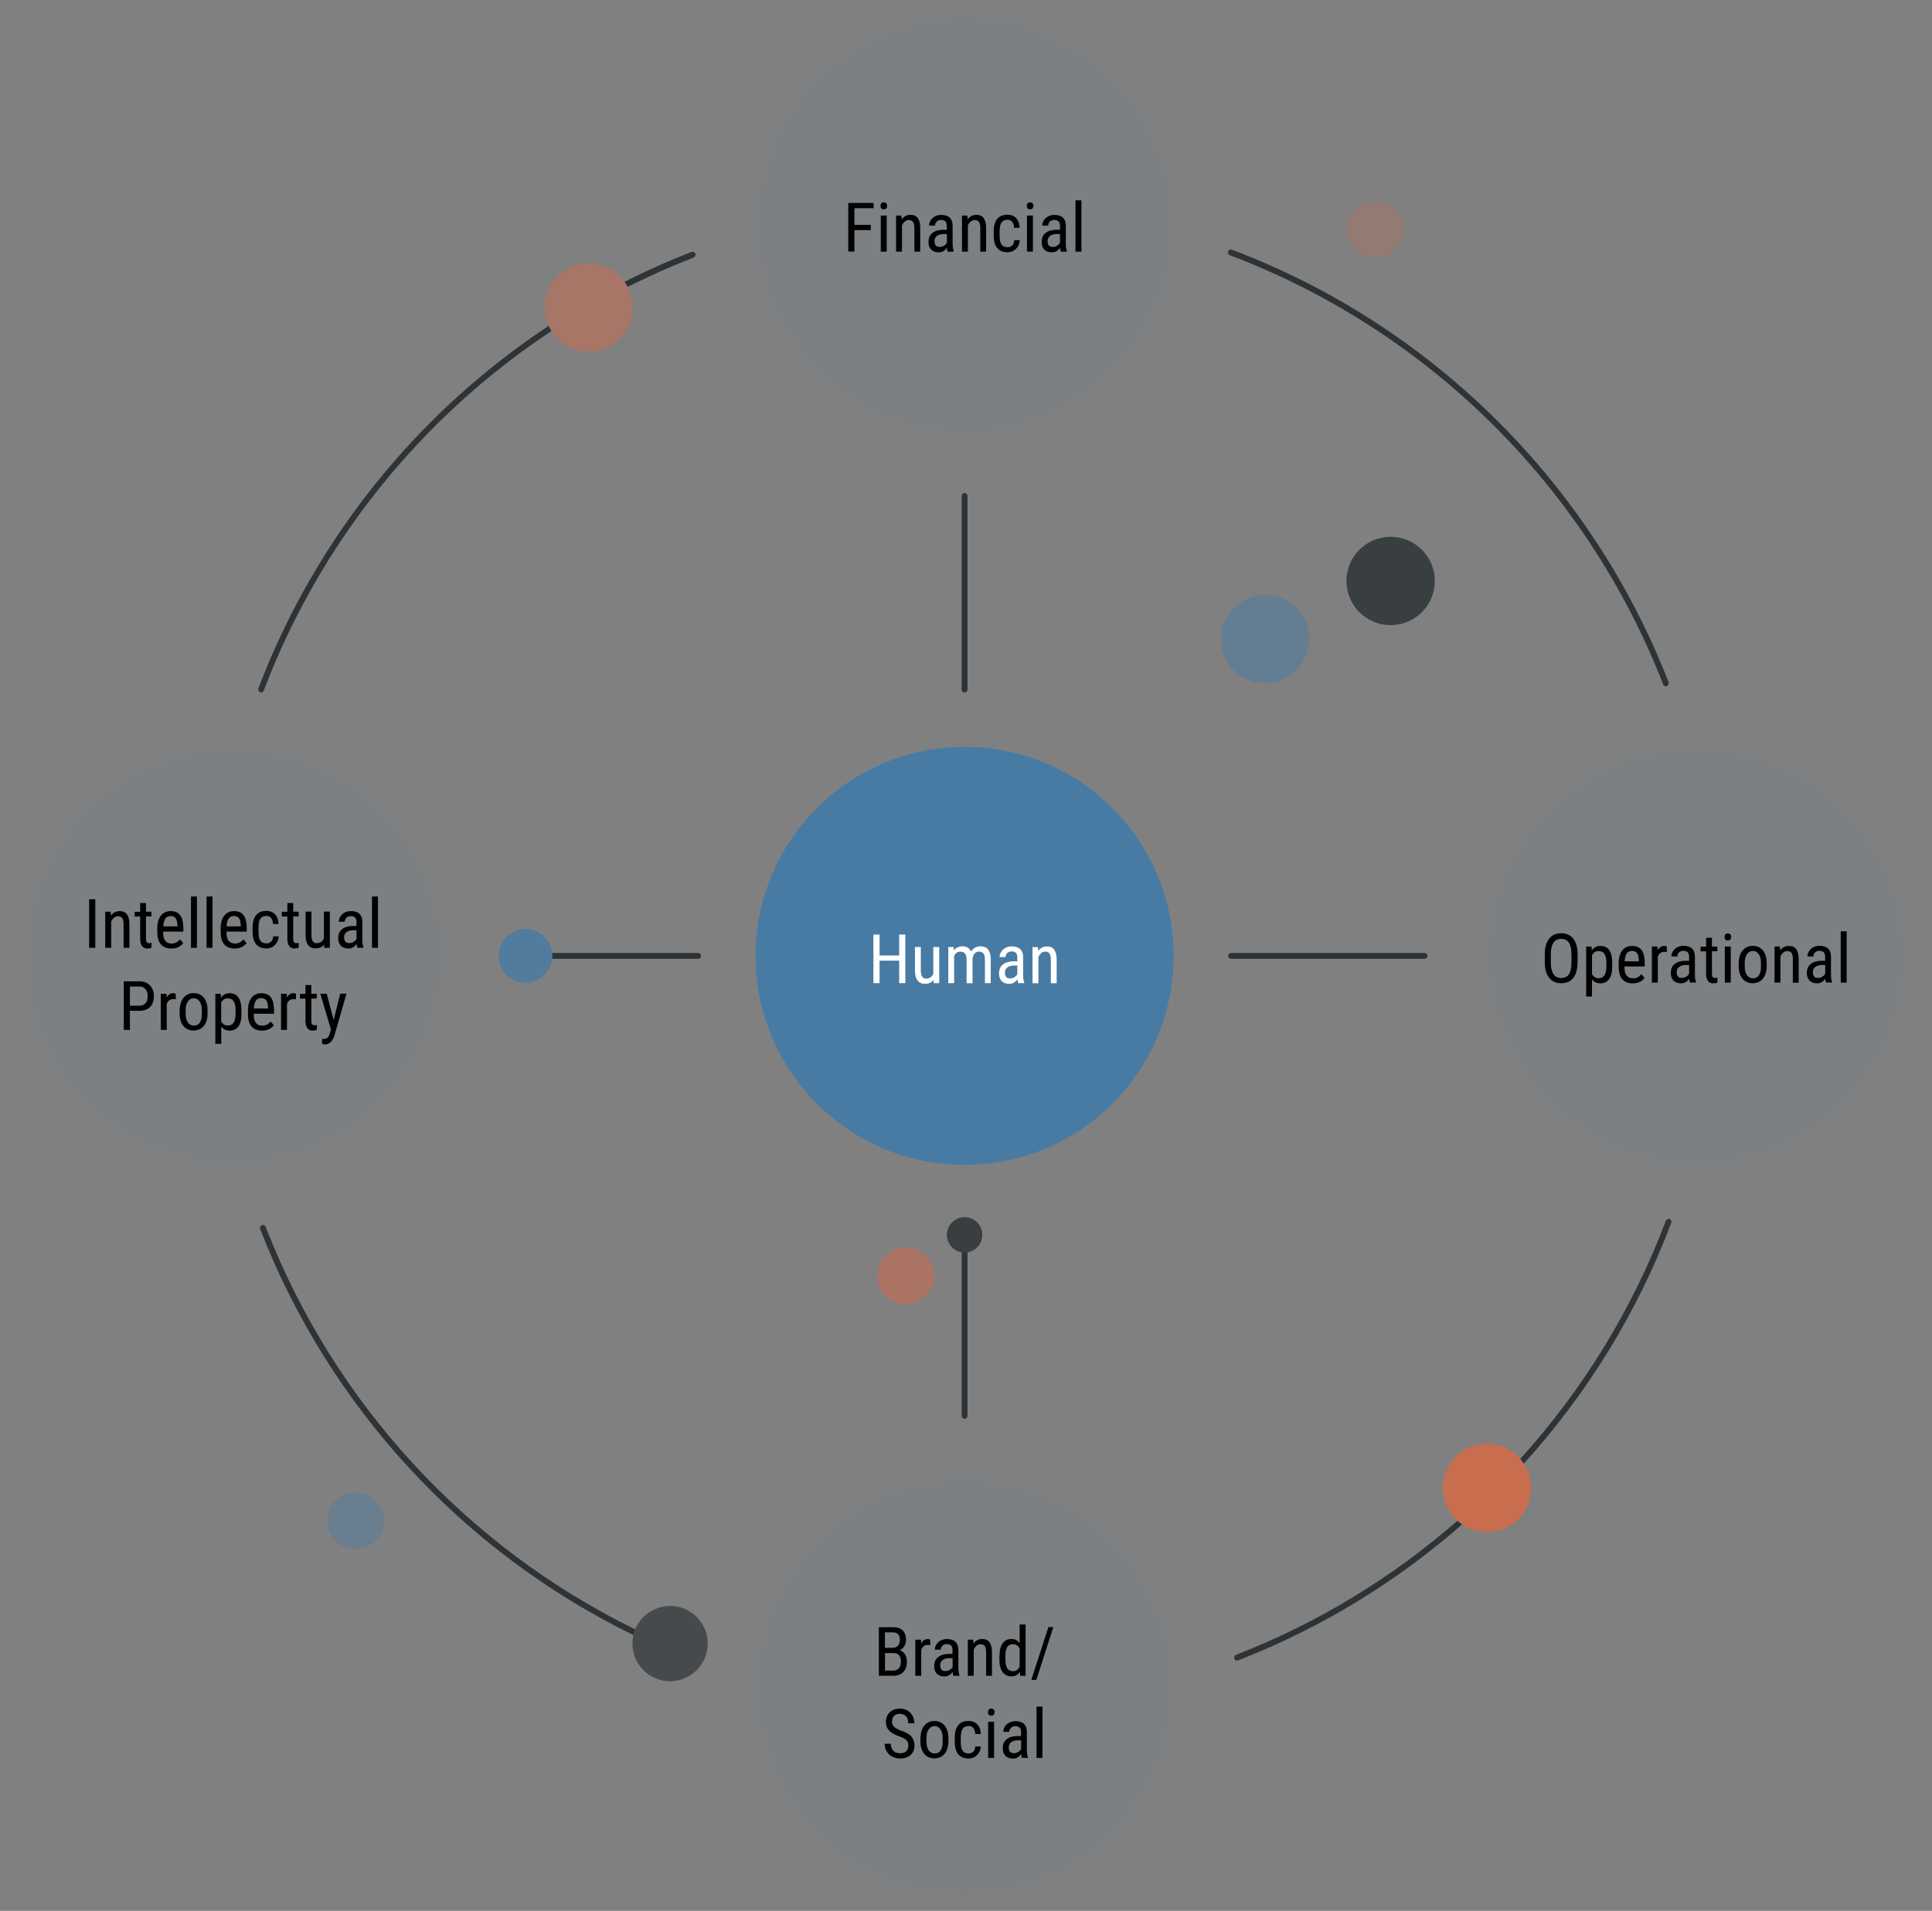 <?xml version="1.0" encoding="utf-8"?>
<!-- Generator: Adobe Illustrator 18.1.1, SVG Export Plug-In . SVG Version: 6.00 Build 0)  -->
<!DOCTYPE svg PUBLIC "-//W3C//DTD SVG 1.1//EN" "http://www.w3.org/Graphics/SVG/1.1/DTD/svg11.dtd">
<svg version="1.1" id="Layer_1" xmlns="http://www.w3.org/2000/svg" xmlns:xlink="http://www.w3.org/1999/xlink" x="0px" y="0px"
	 viewBox="0 0 1920 1899.1" enable-background="new 0 0 1920 1899.1" xml:space="preserve">
<rect x="0" y="0" width="1920" height="1899.1" fill="#808080" stroke="none"/>
<circle opacity="0.98" fill="#467AA4" cx="958.6" cy="950" r="207.7"/>
<g>
	<path fill="#FFFFFF" d="M899.7,977.1h-6.1v-22.3h-19.5v22.3H868v-48.3h6.1v20.8h19.5v-20.8h6.1V977.1z"/>
	<path fill="#FFFFFF" d="M927.7,974c-1.9,2.5-4.8,3.8-8.5,3.8c-3.3,0-5.7-1.1-7.4-3.4c-1.7-2.2-2.5-5.5-2.5-9.8v-23.4h5.8v23
		c0,5.6,1.7,8.4,5,8.4c3.6,0,6-1.6,7.4-4.8v-26.6h5.9v35.9h-5.6L927.7,974z"/>
	<path fill="#FFFFFF" d="M947.8,941.2l0.1,3.3c2.2-2.7,5.1-4,8.7-4c4,0,6.8,1.7,8.4,5.2c2.3-3.5,5.4-5.2,9.4-5.2
		c6.6,0,10,4.1,10.2,12.4v24.2h-5.8v-23.6c0-2.6-0.5-4.6-1.4-5.8c-0.9-1.3-2.5-1.9-4.7-1.9c-1.8,0-3.2,0.7-4.3,2.1
		c-1.1,1.4-1.7,3.1-1.9,5.2v24.1h-5.9v-23.9c-0.1-5-2.1-7.5-6.1-7.5c-3,0-5.1,1.5-6.3,4.4v26.9h-5.8v-35.9H947.8z"/>
	<path fill="#FFFFFF" d="M1011.9,977.1c-0.4-0.8-0.6-2.1-0.8-3.9c-2.1,3.1-4.7,4.6-8,4.6c-3.3,0-5.8-0.9-7.6-2.7s-2.7-4.4-2.7-7.7
		c0-3.7,1.2-6.6,3.7-8.7c2.5-2.1,5.9-3.2,10.2-3.3h4.3v-3.8c0-2.1-0.5-3.7-1.4-4.6c-1-0.9-2.4-1.4-4.3-1.4c-1.8,0-3.2,0.5-4.3,1.6
		c-1.1,1.1-1.7,2.4-1.7,4h-5.9c0-1.8,0.5-3.6,1.6-5.3c1.1-1.7,2.5-3,4.4-3.9c1.8-1,3.9-1.4,6.1-1.4c3.7,0,6.5,0.9,8.4,2.7
		c1.9,1.8,2.9,4.5,2.9,8v18.1c0,2.8,0.4,5.2,1.1,7.2v0.5H1011.9z M1004,972.4c1.4,0,2.8-0.4,4.1-1.2c1.3-0.8,2.3-1.8,2.9-3v-8.6
		h-3.3c-2.8,0-5,0.7-6.6,1.9c-1.6,1.2-2.4,2.9-2.4,5.1c0,2,0.4,3.5,1.2,4.4C1000.7,972,1002.1,972.4,1004,972.4z"/>
	<path fill="#FFFFFF" d="M1031.5,941.2l0.2,3.9c2.3-3,5.2-4.5,8.7-4.5c6.4,0,9.6,4.2,9.7,12.7v23.9h-5.8v-23.6c0-2.8-0.5-4.8-1.4-6
		c-0.9-1.2-2.4-1.8-4.2-1.8c-1.5,0-2.8,0.5-3.9,1.5c-1.2,1-2.1,2.2-2.8,3.8v26.1h-5.9v-35.9H1031.5z"/>
</g>
<g opacity="5.000000e-02">
	<circle fill="#467AA4" cx="1685.5" cy="950" r="207.7"/>
</g>
<g>
	<path d="M1567.7,956.7c0,6.6-1.4,11.7-4.2,15.2c-2.8,3.6-6.8,5.3-12,5.3c-5,0-8.9-1.7-11.8-5.2c-2.9-3.5-4.4-8.4-4.5-14.7v-9.1
		c0-6.5,1.4-11.5,4.3-15.2c2.9-3.7,6.8-5.5,12-5.5c5.1,0,9.1,1.8,11.9,5.3c2.8,3.5,4.3,8.5,4.4,15V956.7z M1561.6,948.2
		c0-5.1-0.8-8.9-2.5-11.4c-1.7-2.5-4.2-3.7-7.7-3.7c-3.3,0-5.9,1.3-7.6,3.8c-1.7,2.5-2.6,6.2-2.6,11.2v8.7c0,4.9,0.9,8.7,2.6,11.3
		c1.7,2.6,4.3,3.9,7.7,3.9c3.4,0,5.9-1.2,7.6-3.6c1.6-2.4,2.5-6.1,2.6-11V948.2z"/>
	<path d="M1602.2,960.4c0,5.7-1,9.9-3.1,12.7c-2,2.8-4.9,4.2-8.7,4.2c-3.6,0-6.4-1.4-8.3-4.1v17.2h-5.8v-49.7h5.3l0.3,4
		c2-3.1,4.8-4.6,8.5-4.6c3.9,0,6.9,1.4,8.8,4.1c1.9,2.7,3,6.9,3,12.3V960.4z M1596.4,957c0-4-0.6-7-1.9-8.9c-1.2-1.9-3.2-2.9-6-2.9
		c-2.8,0-4.9,1.4-6.4,4.2v18.7c1.4,2.7,3.6,4.1,6.5,4.1c2.7,0,4.6-1,5.9-2.9c1.2-1.9,1.9-4.8,1.9-8.8V957z"/>
	<path d="M1622.6,977.3c-4.5,0-7.9-1.3-10.3-4c-2.4-2.7-3.6-6.6-3.7-11.7v-4.3c0-5.4,1.2-9.6,3.5-12.6c2.3-3,5.6-4.6,9.8-4.6
		c4.2,0,7.3,1.3,9.4,4c2.1,2.7,3.1,6.9,3.2,12.5v3.9h-20.1v0.8c0,3.9,0.7,6.7,2.2,8.4c1.4,1.7,3.5,2.6,6.3,2.6c1.7,0,3.2-0.3,4.6-1
		c1.3-0.7,2.6-1.7,3.7-3.1l3.1,3.7C1631.7,975.5,1627.9,977.3,1622.6,977.3z M1622,945.1c-2.4,0-4.2,0.8-5.4,2.5
		c-1.2,1.7-1.8,4.3-2,7.8h14.1v-0.8c-0.2-3.4-0.8-5.8-1.8-7.3C1625.8,945.8,1624.2,945.1,1622,945.1z"/>
	<path d="M1656.5,946.2c-0.8-0.2-1.7-0.2-2.7-0.2c-3,0-5.1,1.6-6.3,4.9v25.7h-5.9v-35.9h5.7l0.1,3.7c1.6-2.9,3.8-4.3,6.7-4.3
		c0.9,0,1.7,0.2,2.3,0.5L1656.5,946.2z"/>
	<path d="M1679.5,976.6c-0.4-0.8-0.6-2.1-0.8-3.9c-2.1,3.1-4.7,4.6-8,4.6c-3.3,0-5.8-0.9-7.6-2.7s-2.7-4.4-2.7-7.7
		c0-3.7,1.2-6.6,3.7-8.7c2.5-2.1,5.9-3.2,10.2-3.3h4.3V951c0-2.1-0.5-3.7-1.4-4.6c-1-0.9-2.4-1.4-4.3-1.4c-1.8,0-3.2,0.5-4.3,1.6
		c-1.1,1.1-1.7,2.4-1.7,4h-5.9c0-1.8,0.5-3.6,1.6-5.3c1.1-1.7,2.5-3,4.4-3.9c1.8-1,3.9-1.4,6.1-1.4c3.7,0,6.5,0.9,8.4,2.7
		c1.9,1.8,2.9,4.5,2.9,8v18.1c0,2.8,0.4,5.2,1.1,7.2v0.5H1679.5z M1671.6,971.9c1.4,0,2.8-0.4,4.1-1.2c1.3-0.8,2.3-1.8,2.9-3v-8.6
		h-3.3c-2.8,0-5,0.7-6.6,1.9c-1.6,1.2-2.4,2.9-2.4,5.1c0,2,0.4,3.5,1.2,4.4C1668.3,971.5,1669.7,971.9,1671.6,971.9z"/>
	<path d="M1701.3,932v8.7h5.4v4.7h-5.4v22.3c0,1.4,0.2,2.5,0.7,3.2s1.3,1.1,2.4,1.1c0.8,0,1.6-0.1,2.4-0.4l-0.1,5
		c-1.3,0.4-2.7,0.7-4.1,0.7c-2.3,0-4.1-0.8-5.3-2.5c-1.2-1.7-1.8-4-1.8-7v-22.3h-5.5v-4.7h5.5V932H1701.3z"/>
	<path d="M1720.4,931.2c0,1-0.3,1.8-0.8,2.5c-0.6,0.7-1.4,1-2.5,1c-1.1,0-1.9-0.3-2.5-1c-0.6-0.7-0.8-1.5-0.8-2.5s0.3-1.8,0.8-2.5
		c0.6-0.7,1.4-1,2.5-1c1.1,0,1.9,0.3,2.5,1S1720.4,930.2,1720.4,931.2z M1720,976.6h-5.9v-35.9h5.9V976.6z"/>
	<path d="M1728,957c0-5.2,1.3-9.4,3.8-12.4c2.5-3,5.9-4.6,10-4.6c4.2,0,7.5,1.5,10,4.4c2.5,3,3.8,7,3.9,12.1v3.8
		c0,5.2-1.3,9.3-3.8,12.4c-2.5,3-5.9,4.5-10.1,4.5c-4.2,0-7.5-1.5-10-4.4c-2.5-2.9-3.8-6.9-3.9-12V957z M1733.9,960.4
		c0,3.7,0.7,6.6,2.2,8.7c1.4,2.1,3.4,3.2,5.9,3.2c5.2,0,7.8-3.7,8-11.2V957c0-3.7-0.7-6.6-2.2-8.7c-1.5-2.1-3.4-3.2-5.9-3.2
		c-2.4,0-4.3,1.1-5.8,3.2c-1.5,2.1-2.2,5-2.2,8.7V960.4z"/>
	<path d="M1768.9,940.7l0.2,3.9c2.3-3,5.2-4.5,8.7-4.5c6.4,0,9.6,4.2,9.7,12.7v23.9h-5.8V953c0-2.8-0.5-4.8-1.4-6
		c-0.9-1.2-2.4-1.8-4.2-1.8c-1.5,0-2.8,0.5-3.9,1.5c-1.2,1-2.1,2.2-2.8,3.8v26.1h-5.9v-35.9H1768.9z"/>
	<path d="M1814.7,976.6c-0.4-0.8-0.6-2.1-0.8-3.9c-2.1,3.1-4.7,4.6-8,4.6c-3.3,0-5.8-0.9-7.6-2.7s-2.7-4.4-2.7-7.7
		c0-3.7,1.2-6.6,3.7-8.7c2.5-2.1,5.9-3.2,10.2-3.3h4.3V951c0-2.1-0.5-3.7-1.4-4.6c-1-0.9-2.4-1.4-4.3-1.4c-1.8,0-3.2,0.5-4.3,1.6
		c-1.1,1.1-1.7,2.4-1.7,4h-5.9c0-1.8,0.5-3.6,1.6-5.3c1.1-1.7,2.5-3,4.4-3.9c1.8-1,3.9-1.4,6.1-1.4c3.7,0,6.5,0.9,8.4,2.7
		c1.9,1.8,2.9,4.5,2.9,8v18.1c0,2.8,0.4,5.2,1.1,7.2v0.5H1814.7z M1806.9,971.9c1.4,0,2.8-0.4,4.1-1.2c1.3-0.8,2.3-1.8,2.9-3v-8.6
		h-3.3c-2.8,0-5,0.7-6.6,1.9c-1.6,1.2-2.4,2.9-2.4,5.1c0,2,0.4,3.5,1.2,4.4C1803.6,971.5,1805,971.9,1806.9,971.9z"/>
	<path d="M1835.2,976.6h-5.9v-51h5.9V976.6z"/>
</g>
<g opacity="5.000000e-02">
	<circle fill="#467AA4" cx="958.6" cy="1676.9" r="207.7"/>
</g>
<g>
	<path d="M873.4,1665.5v-48.3h13.8c4.4,0,7.7,1.1,9.9,3.2c2.2,2.1,3.3,5.4,3.3,9.7c0,2.3-0.6,4.2-1.7,6s-2.7,3.1-4.6,4
		c2.2,0.7,4,2,5.3,4.1s1.9,4.5,1.9,7.4c0,4.3-1.2,7.7-3.6,10.2c-2.4,2.5-5.8,3.7-10.2,3.7H873.4z M879.5,1637.7h7.8
		c2.1,0,3.8-0.7,5.1-2.1c1.3-1.4,1.9-3.3,1.9-5.7c0-2.7-0.6-4.6-1.8-5.8c-1.2-1.2-3-1.8-5.4-1.8h-7.7V1637.7z M879.5,1642.9v17.4
		h8.3c2.3,0,4.1-0.8,5.5-2.3c1.3-1.5,2-3.6,2-6.4c0-5.8-2.5-8.7-7.4-8.7H879.5z"/>
	<path d="M924.5,1635.1c-0.8-0.2-1.7-0.2-2.7-0.2c-3,0-5.1,1.6-6.3,4.9v25.7h-5.9v-35.9h5.7l0.1,3.7c1.6-2.9,3.8-4.3,6.7-4.3
		c0.9,0,1.7,0.2,2.3,0.5L924.5,1635.1z"/>
	<path d="M947.5,1665.5c-0.4-0.8-0.6-2.1-0.8-3.9c-2.1,3.1-4.7,4.6-8,4.6c-3.3,0-5.8-0.9-7.6-2.7s-2.7-4.4-2.7-7.7
		c0-3.7,1.2-6.6,3.7-8.7c2.5-2.1,5.9-3.2,10.2-3.3h4.3v-3.8c0-2.1-0.5-3.7-1.4-4.6c-1-0.9-2.4-1.4-4.3-1.4c-1.8,0-3.2,0.5-4.3,1.6
		c-1.1,1.1-1.7,2.4-1.7,4H929c0-1.8,0.5-3.6,1.6-5.3c1.1-1.7,2.5-3,4.4-3.9c1.8-1,3.9-1.4,6.1-1.4c3.7,0,6.5,0.9,8.4,2.7
		s2.9,4.5,2.9,8v18.1c0,2.8,0.4,5.2,1.1,7.2v0.5H947.5z M939.7,1660.8c1.4,0,2.8-0.4,4.1-1.2c1.3-0.8,2.3-1.8,2.9-3v-8.6h-3.3
		c-2.8,0-5,0.7-6.6,1.9c-1.6,1.2-2.4,2.9-2.4,5.1c0,2,0.4,3.5,1.2,4.4C936.4,1660.3,937.8,1660.8,939.7,1660.8z"/>
	<path d="M967.2,1629.5l0.2,3.9c2.3-3,5.2-4.5,8.7-4.5c6.4,0,9.6,4.2,9.7,12.7v23.9h-5.8v-23.6c0-2.8-0.5-4.8-1.4-6
		c-0.9-1.2-2.4-1.8-4.2-1.8c-1.5,0-2.8,0.5-3.9,1.5c-1.2,1-2.1,2.2-2.8,3.8v26.1h-5.9v-35.9H967.2z"/>
	<path d="M993.3,1645.9c0-5.5,1-9.8,3.1-12.7c2.1-2.9,5-4.3,8.9-4.3c3.4,0,6.1,1.4,8,4.2v-18.6h5.9v51h-5.4l-0.3-3.9
		c-1.9,3-4.7,4.5-8.3,4.5c-3.7,0-6.6-1.4-8.8-4.3s-3.2-7-3.2-12.2V1645.9z M999.2,1649.2c0,4,0.6,7,1.8,8.9c1.2,1.9,3.1,2.8,5.8,2.8
		c2.9,0,5.1-1.5,6.5-4.4v-18.1c-1.5-2.9-3.7-4.3-6.5-4.3c-2.7,0-4.6,0.9-5.8,2.8s-1.8,4.8-1.8,8.7V1649.2z"/>
	<path d="M1029.9,1669.6h-5l17-52.5h4.9L1029.9,1669.6z"/>
	<path d="M902.7,1734.9c0-2.4-0.7-4.3-2-5.5c-1.3-1.3-3.7-2.5-7.1-3.8c-3.4-1.2-6-2.5-7.8-3.8c-1.8-1.3-3.2-2.9-4.1-4.6
		c-0.9-1.7-1.3-3.7-1.3-5.9c0-3.8,1.3-7,3.8-9.5c2.6-2.5,5.9-3.7,10-3.7c2.8,0,5.4,0.6,7.6,1.9c2.2,1.3,3.9,3,5.1,5.3
		c1.2,2.3,1.8,4.7,1.8,7.4h-6.1c0-3-0.7-5.3-2.2-6.9c-1.4-1.6-3.5-2.5-6.2-2.5c-2.5,0-4.4,0.7-5.7,2.1c-1.3,1.4-2,3.3-2,5.8
		c0,2,0.7,3.7,2.2,5.1c1.5,1.4,3.7,2.6,6.8,3.7c4.8,1.6,8.2,3.5,10.2,5.8c2,2.3,3.1,5.3,3.1,9c0,3.9-1.3,7.1-3.8,9.4
		s-6,3.5-10.4,3.5c-2.8,0-5.4-0.6-7.8-1.8c-2.4-1.2-4.2-3-5.6-5.2s-2-4.8-2-7.7h6.1c0,3,0.8,5.3,2.5,7c1.7,1.7,3.9,2.5,6.8,2.5
		c2.7,0,4.7-0.7,6-2.1C902.1,1739.1,902.7,1737.2,902.7,1734.9z"/>
	<path d="M914.8,1727.4c0-5.2,1.3-9.4,3.8-12.4c2.5-3,5.9-4.6,10-4.6s7.5,1.5,10,4.4c2.5,3,3.8,7,3.9,12.1v3.8
		c0,5.2-1.3,9.3-3.8,12.4c-2.5,3-5.9,4.5-10.1,4.5c-4.2,0-7.5-1.5-10-4.4c-2.5-2.9-3.8-6.9-3.9-12V1727.4z M920.7,1730.8
		c0,3.7,0.7,6.6,2.2,8.7c1.4,2.1,3.4,3.2,5.9,3.2c5.2,0,7.8-3.7,8-11.2v-4.1c0-3.7-0.7-6.6-2.2-8.7c-1.5-2.1-3.4-3.2-5.9-3.2
		c-2.4,0-4.3,1.1-5.8,3.2c-1.5,2.1-2.2,5-2.2,8.7V1730.8z"/>
	<path d="M962.6,1742.7c1.9,0,3.5-0.6,4.7-1.8c1.2-1.2,1.8-2.9,1.9-5.2h5.5c-0.1,3.5-1.4,6.3-3.7,8.6c-2.3,2.3-5.1,3.4-8.5,3.4
		c-4.4,0-7.8-1.4-10.2-4.2c-2.3-2.8-3.5-7-3.5-12.5v-4c0-5.4,1.2-9.5,3.5-12.4s5.7-4.2,10.2-4.2c3.7,0,6.6,1.2,8.8,3.5
		s3.3,5.5,3.4,9.5h-5.5c-0.1-2.7-0.8-4.6-1.9-6c-1.1-1.3-2.7-2-4.7-2c-2.6,0-4.5,0.9-5.8,2.6c-1.3,1.7-1.9,4.5-2,8.5v4.6
		c0,4.2,0.6,7.2,1.9,9C958,1741.8,959.9,1742.7,962.6,1742.7z"/>
	<path d="M988.4,1701.6c0,1-0.3,1.8-0.8,2.5s-1.4,1-2.5,1c-1.1,0-1.9-0.3-2.5-1s-0.8-1.5-0.8-2.5s0.3-1.8,0.8-2.5
		c0.6-0.7,1.4-1,2.5-1s1.9,0.3,2.5,1S988.4,1700.6,988.4,1701.6z M987.9,1747.1H982v-35.9h5.9V1747.1z"/>
	<path d="M1015.6,1747.1c-0.4-0.8-0.6-2.1-0.8-3.9c-2.1,3.1-4.7,4.6-8,4.6c-3.3,0-5.8-0.9-7.6-2.7s-2.7-4.4-2.7-7.7
		c0-3.7,1.2-6.6,3.7-8.7c2.5-2.1,5.9-3.2,10.2-3.3h4.3v-3.8c0-2.1-0.5-3.7-1.4-4.6c-1-0.9-2.4-1.4-4.3-1.4c-1.8,0-3.2,0.5-4.3,1.6
		c-1.1,1.1-1.7,2.4-1.7,4h-5.9c0-1.8,0.5-3.6,1.6-5.3c1.1-1.7,2.5-3,4.4-3.9c1.8-1,3.9-1.4,6.1-1.4c3.7,0,6.5,0.9,8.4,2.7
		c1.9,1.8,2.9,4.5,2.9,8v18.1c0,2.8,0.4,5.2,1.1,7.2v0.5H1015.6z M1007.8,1742.4c1.4,0,2.8-0.4,4.1-1.2s2.3-1.8,2.9-3v-8.6h-3.3
		c-2.8,0-5,0.7-6.6,1.9c-1.6,1.2-2.4,2.9-2.4,5.1c0,2,0.4,3.5,1.2,4.4C1004.5,1741.9,1005.8,1742.4,1007.8,1742.4z"/>
	<path d="M1036,1747.1h-5.9v-51h5.9V1747.1z"/>
</g>
<g opacity="5.000000e-02">
	<circle fill="#467AA4" cx="231.8" cy="950" r="207.7"/>
</g>
<g>
	<path d="M94.7,942h-6.1v-48.3h6.1V942z"/>
	<path d="M110,906.1l0.2,3.9c2.3-3,5.2-4.5,8.7-4.5c6.4,0,9.6,4.2,9.7,12.7V942h-5.8v-23.6c0-2.8-0.5-4.8-1.4-6
		c-0.9-1.2-2.4-1.8-4.2-1.8c-1.5,0-2.8,0.5-3.9,1.5c-1.2,1-2.1,2.2-2.8,3.8V942h-5.9v-35.9H110z"/>
	<path d="M145.1,897.4v8.7h5.4v4.7h-5.4v22.3c0,1.4,0.2,2.5,0.7,3.2s1.3,1.1,2.4,1.1c0.8,0,1.6-0.1,2.4-0.4l-0.1,5
		c-1.3,0.4-2.7,0.7-4.1,0.7c-2.3,0-4.1-0.8-5.3-2.5c-1.2-1.7-1.8-4-1.8-7v-22.3h-5.5v-4.7h5.5v-8.7H145.1z"/>
	<path d="M170.3,942.7c-4.5,0-7.9-1.3-10.3-4c-2.4-2.7-3.6-6.6-3.7-11.7v-4.3c0-5.4,1.2-9.6,3.5-12.6c2.3-3,5.6-4.6,9.8-4.6
		c4.2,0,7.3,1.3,9.4,4c2.1,2.7,3.1,6.9,3.2,12.5v3.9h-20.1v0.8c0,3.9,0.7,6.7,2.2,8.4c1.4,1.7,3.5,2.6,6.3,2.6c1.7,0,3.2-0.3,4.6-1
		c1.3-0.7,2.6-1.7,3.7-3.1l3.1,3.7C179.4,940.9,175.5,942.7,170.3,942.7z M169.7,910.4c-2.4,0-4.2,0.8-5.4,2.5
		c-1.2,1.7-1.8,4.3-2,7.8h14.1v-0.8c-0.2-3.4-0.8-5.8-1.8-7.3C173.5,911.2,171.8,910.4,169.7,910.4z"/>
	<path d="M195.7,942h-5.9v-51h5.9V942z"/>
	<path d="M211.2,942h-5.9v-51h5.9V942z"/>
	<path d="M233.3,942.7c-4.5,0-7.9-1.3-10.3-4c-2.4-2.7-3.6-6.6-3.7-11.7v-4.3c0-5.4,1.2-9.6,3.5-12.6c2.3-3,5.6-4.6,9.8-4.6
		c4.2,0,7.3,1.3,9.4,4c2.1,2.7,3.1,6.9,3.2,12.5v3.9h-20.1v0.8c0,3.9,0.7,6.7,2.2,8.4c1.4,1.7,3.5,2.6,6.3,2.6c1.7,0,3.2-0.3,4.6-1
		c1.3-0.7,2.6-1.7,3.7-3.1l3.1,3.7C242.4,940.9,238.5,942.7,233.3,942.7z M232.6,910.4c-2.4,0-4.2,0.8-5.4,2.5
		c-1.2,1.7-1.8,4.3-2,7.8h14.1v-0.8c-0.2-3.4-0.8-5.8-1.8-7.3C236.5,911.2,234.8,910.4,232.6,910.4z"/>
	<path d="M264.8,937.6c1.9,0,3.5-0.6,4.7-1.8c1.2-1.2,1.8-2.9,1.9-5.2h5.5c-0.1,3.5-1.4,6.3-3.7,8.6c-2.3,2.3-5.1,3.4-8.5,3.4
		c-4.4,0-7.8-1.4-10.2-4.2c-2.3-2.8-3.5-7-3.5-12.5v-4c0-5.4,1.2-9.5,3.5-12.4c2.3-2.8,5.7-4.2,10.2-4.2c3.7,0,6.6,1.2,8.7,3.5
		s3.3,5.5,3.4,9.5h-5.5c-0.1-2.7-0.8-4.6-1.9-6c-1.1-1.3-2.7-2-4.7-2c-2.6,0-4.5,0.9-5.8,2.6c-1.3,1.7-1.9,4.5-2,8.5v4.6
		c0,4.2,0.6,7.2,1.9,9C260.1,936.8,262.1,937.6,264.8,937.6z"/>
	<path d="M291.4,897.4v8.7h5.4v4.7h-5.4v22.3c0,1.4,0.2,2.5,0.7,3.2s1.3,1.1,2.4,1.1c0.8,0,1.6-0.1,2.4-0.4l-0.1,5
		c-1.3,0.4-2.7,0.7-4.1,0.7c-2.3,0-4.1-0.8-5.3-2.5c-1.2-1.7-1.8-4-1.8-7v-22.3h-5.5v-4.7h5.5v-8.7H291.4z"/>
	<path d="M322.1,938.8c-1.9,2.5-4.8,3.8-8.5,3.8c-3.3,0-5.7-1.1-7.4-3.4c-1.7-2.2-2.5-5.5-2.5-9.8v-23.4h5.8v23c0,5.6,1.7,8.4,5,8.4
		c3.6,0,6-1.6,7.4-4.8v-26.6h5.9V942h-5.6L322.1,938.8z"/>
	<path d="M355.2,942c-0.4-0.8-0.6-2.1-0.8-3.9c-2.1,3.1-4.7,4.6-8,4.6c-3.3,0-5.8-0.9-7.6-2.7s-2.7-4.4-2.7-7.7
		c0-3.7,1.2-6.6,3.7-8.7c2.5-2.1,5.9-3.2,10.2-3.3h4.3v-3.8c0-2.1-0.5-3.7-1.4-4.6c-1-0.9-2.4-1.4-4.3-1.4c-1.8,0-3.2,0.5-4.3,1.6
		c-1.1,1.1-1.7,2.4-1.7,4h-5.9c0-1.8,0.5-3.6,1.6-5.3c1.1-1.7,2.5-3,4.4-3.9c1.8-1,3.9-1.4,6.1-1.4c3.7,0,6.5,0.9,8.4,2.7
		c1.9,1.8,2.9,4.5,2.9,8v18.1c0,2.8,0.4,5.2,1.1,7.2v0.5H355.2z M347.3,937.3c1.4,0,2.8-0.4,4.1-1.2c1.3-0.8,2.3-1.8,2.9-3v-8.6H351
		c-2.8,0-5,0.7-6.6,1.9c-1.6,1.2-2.4,2.9-2.4,5.1c0,2,0.4,3.5,1.2,4.4C344,936.8,345.4,937.3,347.3,937.3z"/>
	<path d="M375.6,942h-5.9v-51h5.9V942z"/>
	<path d="M129.1,1004.7v18.9H123v-48.3h15.4c4.5,0,8,1.3,10.6,4c2.6,2.7,3.9,6.3,3.9,10.7c0,4.6-1.2,8.2-3.7,10.7
		c-2.4,2.5-5.9,3.8-10.3,3.9H129.1z M129.1,999.5h9.3c2.7,0,4.8-0.8,6.2-2.4c1.4-1.6,2.2-3.9,2.2-7c0-2.9-0.7-5.2-2.2-7
		c-1.5-1.8-3.5-2.6-6.1-2.6h-9.4V999.5z"/>
	<path d="M174.7,993.2c-0.8-0.2-1.7-0.2-2.7-0.2c-3,0-5.1,1.6-6.3,4.9v25.7h-5.9v-35.9h5.7l0.1,3.7c1.6-2.9,3.8-4.3,6.7-4.3
		c0.9,0,1.7,0.2,2.3,0.5L174.7,993.2z"/>
	<path d="M178.6,1004c0-5.2,1.3-9.4,3.8-12.4c2.5-3,5.9-4.6,10-4.6c4.2,0,7.5,1.5,10,4.4c2.5,3,3.8,7,3.9,12.1v3.8
		c0,5.2-1.3,9.3-3.8,12.4c-2.5,3-5.9,4.5-10.1,4.5c-4.2,0-7.5-1.5-10-4.4c-2.5-2.9-3.8-6.9-3.9-12V1004z M184.5,1007.4
		c0,3.7,0.7,6.6,2.2,8.7c1.4,2.1,3.4,3.2,5.9,3.2c5.2,0,7.8-3.7,8-11.2v-4.1c0-3.7-0.7-6.6-2.2-8.7c-1.5-2.1-3.4-3.2-5.9-3.2
		c-2.4,0-4.3,1.1-5.8,3.2c-1.5,2.1-2.2,5-2.2,8.7V1007.4z"/>
	<path d="M240,1007.4c0,5.7-1,9.9-3.1,12.7c-2,2.8-4.9,4.2-8.7,4.2c-3.6,0-6.4-1.4-8.3-4.1v17.2H214v-49.7h5.3l0.3,4
		c2-3.1,4.8-4.6,8.5-4.6c3.9,0,6.9,1.4,8.8,4.1c1.9,2.7,3,6.9,3,12.3V1007.4z M234.1,1004c0-4-0.6-7-1.9-8.9c-1.2-1.9-3.2-2.9-6-2.9
		c-2.8,0-4.9,1.4-6.4,4.2v18.7c1.4,2.7,3.6,4.1,6.5,4.1c2.7,0,4.6-1,5.9-2.9c1.2-1.9,1.9-4.8,1.9-8.8V1004z"/>
	<path d="M260.4,1024.3c-4.5,0-7.9-1.3-10.3-4c-2.4-2.7-3.6-6.6-3.7-11.7v-4.3c0-5.4,1.2-9.6,3.5-12.6c2.3-3,5.6-4.6,9.8-4.6
		c4.2,0,7.3,1.3,9.4,4c2.1,2.7,3.1,6.9,3.2,12.5v3.9h-20.1v0.8c0,3.9,0.7,6.7,2.2,8.4c1.4,1.7,3.5,2.6,6.3,2.6c1.7,0,3.2-0.3,4.6-1
		c1.3-0.7,2.6-1.7,3.7-3.1l3.1,3.7C269.5,1022.5,265.6,1024.3,260.4,1024.3z M259.7,992c-2.4,0-4.2,0.8-5.4,2.5
		c-1.2,1.7-1.8,4.3-2,7.8h14.1v-0.8c-0.2-3.4-0.8-5.8-1.8-7.3C263.5,992.8,261.9,992,259.7,992z"/>
	<path d="M294.2,993.2c-0.8-0.2-1.7-0.2-2.7-0.2c-3,0-5.1,1.6-6.3,4.9v25.7h-5.9v-35.9h5.7l0.1,3.7c1.6-2.9,3.8-4.3,6.7-4.3
		c0.9,0,1.7,0.2,2.3,0.5L294.2,993.2z"/>
	<path d="M309.4,979v8.7h5.4v4.7h-5.4v22.3c0,1.4,0.2,2.5,0.7,3.2s1.3,1.1,2.4,1.1c0.8,0,1.6-0.1,2.4-0.4l-0.1,5
		c-1.3,0.4-2.7,0.7-4.1,0.7c-2.3,0-4.1-0.8-5.3-2.5c-1.2-1.7-1.8-4-1.8-7v-22.3h-5.5v-4.7h5.5V979H309.4z"/>
	<path d="M331.6,1013.8l6.5-26.2h6.2l-11.8,41c-0.9,3.1-2.1,5.4-3.8,7c-1.6,1.6-3.5,2.4-5.5,2.4c-0.8,0-1.8-0.2-3.1-0.5v-5l1.3,0.1
		c1.7,0,3-0.4,4-1.2c1-0.8,1.7-2.2,2.3-4.2l1.2-4l-10.6-35.6h6.4L331.6,1013.8z"/>
</g>
<g opacity="5.000000e-02">
	<circle fill="#467AA4" cx="958.6" cy="223.2" r="207.7"/>
</g>
<g>
	<path d="M865.4,228.7h-16.3v21.3H843v-48.3h25.2v5.2h-19.1v16.6h16.3V228.7z"/>
	<path d="M881.6,204.6c0,1-0.3,1.8-0.8,2.5c-0.6,0.7-1.4,1-2.5,1c-1.1,0-1.9-0.3-2.5-1c-0.6-0.7-0.8-1.5-0.8-2.5s0.3-1.8,0.8-2.5
		c0.6-0.7,1.4-1,2.5-1c1.1,0,1.9,0.3,2.5,1S881.6,203.6,881.6,204.6z M881.2,250.1h-5.9v-35.9h5.9V250.1z"/>
	<path d="M895.9,214.1l0.2,3.9c2.3-3,5.2-4.5,8.7-4.5c6.4,0,9.6,4.2,9.7,12.7v23.9h-5.8v-23.6c0-2.8-0.5-4.8-1.4-6
		c-0.9-1.2-2.4-1.8-4.2-1.8c-1.5,0-2.8,0.5-3.9,1.5c-1.2,1-2.1,2.2-2.8,3.8v26.1h-5.9v-35.9H895.9z"/>
	<path d="M941.8,250.1c-0.4-0.8-0.6-2.1-0.8-3.9c-2.1,3.1-4.7,4.6-8,4.6c-3.3,0-5.8-0.9-7.6-2.7s-2.7-4.4-2.7-7.7
		c0-3.7,1.2-6.6,3.7-8.7c2.5-2.1,5.9-3.2,10.2-3.3h4.3v-3.8c0-2.1-0.5-3.7-1.4-4.6c-1-0.9-2.4-1.4-4.3-1.4c-1.8,0-3.2,0.5-4.3,1.6
		c-1.1,1.1-1.7,2.4-1.7,4h-5.9c0-1.8,0.5-3.6,1.6-5.3c1.1-1.7,2.5-3,4.4-3.9c1.8-1,3.9-1.4,6.1-1.4c3.7,0,6.5,0.9,8.4,2.7
		c1.9,1.8,2.9,4.5,2.9,8v18.1c0,2.8,0.4,5.2,1.1,7.2v0.5H941.8z M934,245.4c1.4,0,2.8-0.4,4.1-1.2c1.3-0.8,2.3-1.8,2.9-3v-8.6h-3.3
		c-2.8,0-5,0.7-6.6,1.9c-1.6,1.2-2.4,2.9-2.4,5.1c0,2,0.4,3.5,1.2,4.4C930.6,244.9,932,245.4,934,245.4z"/>
	<path d="M961.4,214.1l0.2,3.9c2.3-3,5.2-4.5,8.7-4.5c6.4,0,9.6,4.2,9.7,12.7v23.9h-5.8v-23.6c0-2.8-0.5-4.8-1.4-6
		c-0.9-1.2-2.4-1.8-4.2-1.8c-1.5,0-2.8,0.5-3.9,1.5c-1.2,1-2.1,2.2-2.8,3.8v26.1h-5.9v-35.9H961.4z"/>
	<path d="M1001.3,245.7c1.9,0,3.5-0.6,4.7-1.8c1.2-1.2,1.8-2.9,1.9-5.2h5.5c-0.1,3.5-1.4,6.3-3.7,8.6c-2.3,2.3-5.1,3.4-8.5,3.4
		c-4.4,0-7.8-1.4-10.2-4.2c-2.3-2.8-3.5-7-3.5-12.5v-4c0-5.4,1.2-9.5,3.5-12.4s5.7-4.2,10.2-4.2c3.7,0,6.6,1.2,8.7,3.5
		s3.3,5.5,3.4,9.5h-5.5c-0.1-2.7-0.8-4.6-1.9-6c-1.1-1.3-2.7-2-4.7-2c-2.6,0-4.5,0.9-5.8,2.6c-1.3,1.7-1.9,4.5-2,8.5v4.6
		c0,4.2,0.6,7.2,1.9,9C996.6,244.8,998.6,245.7,1001.3,245.7z"/>
	<path d="M1027,204.6c0,1-0.3,1.8-0.8,2.5c-0.6,0.7-1.4,1-2.5,1c-1.1,0-1.9-0.3-2.5-1c-0.6-0.7-0.8-1.5-0.8-2.5s0.3-1.8,0.8-2.5
		c0.6-0.7,1.4-1,2.5-1c1.1,0,1.9,0.3,2.5,1S1027,203.6,1027,204.6z M1026.5,250.1h-5.9v-35.9h5.9V250.1z"/>
	<path d="M1054.3,250.1c-0.4-0.8-0.6-2.1-0.8-3.9c-2.1,3.1-4.7,4.6-8,4.6c-3.3,0-5.8-0.9-7.6-2.7s-2.7-4.4-2.7-7.7
		c0-3.7,1.2-6.6,3.7-8.7c2.5-2.1,5.9-3.2,10.2-3.3h4.3v-3.8c0-2.1-0.5-3.7-1.4-4.6c-1-0.9-2.4-1.4-4.3-1.4c-1.8,0-3.2,0.5-4.3,1.6
		c-1.1,1.1-1.7,2.4-1.7,4h-5.9c0-1.8,0.5-3.6,1.6-5.3c1.1-1.7,2.5-3,4.4-3.9c1.8-1,3.9-1.4,6.1-1.4c3.7,0,6.5,0.9,8.4,2.7
		c1.9,1.8,2.9,4.5,2.9,8v18.1c0,2.8,0.4,5.2,1.1,7.2v0.5H1054.3z M1046.4,245.4c1.4,0,2.8-0.4,4.1-1.2c1.3-0.8,2.3-1.8,2.9-3v-8.6
		h-3.3c-2.8,0-5,0.7-6.6,1.9c-1.6,1.2-2.4,2.9-2.4,5.1c0,2,0.4,3.5,1.2,4.4C1043.1,244.9,1044.5,245.4,1046.4,245.4z"/>
	<path d="M1074.7,250.1h-5.9v-51h5.9V250.1z"/>
</g>
<g>
	<g>
		<path fill="#2D3336" d="M1415.8,952.9h-192.4c-1.6,0-2.9-1.3-2.9-2.9s1.3-2.9,2.9-2.9h192.4c1.6,0,2.9,1.3,2.9,2.9
			S1417.4,952.9,1415.8,952.9z"/>
	</g>
</g>
<g>
	<g>
		<path fill="#2D3336" d="M958.6,688.2c-1.6,0-2.9-1.3-2.9-2.9V492.9c0-1.6,1.3-2.9,2.9-2.9c1.6,0,2.9,1.3,2.9,2.9v192.4
			C961.5,686.9,960.2,688.2,958.6,688.2z"/>
	</g>
</g>
<g>
	<path fill="#2D3336" d="M1655.5,682c-1.2,0-2.3-0.7-2.7-1.9c-76.5-196.5-233.5-351.9-430.7-426.5c-1.5-0.6-2.3-2.2-1.7-3.8
		c0.6-1.5,2.2-2.3,3.8-1.7c198.7,75.2,356.9,231.8,434,429.8c0.6,1.5-0.2,3.2-1.7,3.8C1656.2,681.9,1655.8,682,1655.5,682z"/>
</g>
<g opacity="0.5">
	<circle fill="#467AA4" cx="1257.2" cy="635.2" r="43.9"/>
</g>
<g opacity="0.75">
	<circle fill="#E1673F" cx="1477.8" cy="1478.8" r="43.9"/>
</g>
<g>
	<path fill="#2D3336" d="M1450.4,1513.1c-0.7-0.6-1.4-1.1-2-1.7c-64.5,56.3-138.8,101.7-220.1,133.3c-1.5,0.6-2.2,2.3-1.7,3.8
		c0.4,1.2,1.5,1.9,2.7,1.9c0.4,0,0.7-0.1,1.1-0.2c82.3-32,157.5-78,222.6-135.1C1452.1,1514.4,1451.2,1513.7,1450.4,1513.1z"/>
	<path fill="#2D3336" d="M1659.3,1211.6c-1.5-0.6-3.2,0.2-3.8,1.7c-33.3,88.1-82.7,168.2-144.7,236.6c1.3,1.5,2.5,3.1,3.6,4.7
		c62.8-69.2,112.9-150.2,146.5-239.3C1661.5,1213.9,1660.8,1212.2,1659.3,1211.6z"/>
</g>
<g opacity="0.7">
	<circle fill="#2D3336" cx="665.9" cy="1633.5" r="37.4"/>
</g>
<path fill="#2D3336" d="M631.3,1619.4c-167.5-82-299.4-224.8-367.3-400.1c-0.6-1.5-2.3-2.2-3.8-1.7c-1.5,0.6-2.2,2.3-1.7,3.8
	c68.6,177,201.8,321,370.9,403.6C630,1623.1,630.6,1621.2,631.3,1619.4z"/>
<g opacity="0.8">
	<circle fill="#467AA4" cx="522.1" cy="950" r="26.8"/>
</g>
<path fill="#2D3336" d="M693.9,947.1H548.7c0.2,1.9,0.2,3.9,0,5.8h145.1c1.6,0,2.9-1.3,2.9-2.9C696.8,948.4,695.5,947.1,693.9,947.1
	z"/>
<g opacity="0.85">
	<circle fill="#2D3336" cx="1382" cy="577.4" r="43.9"/>
</g>
<g opacity="0.45">
	<circle fill="#E1673F" cx="900.1" cy="1267.9" r="28.2"/>
</g>
<g opacity="0.4">
	<circle fill="#467AA4" cx="353.5" cy="1511.3" r="28.2"/>
</g>
<g opacity="0.2">
	<circle fill="#E1673F" cx="1366.4" cy="227.6" r="28.2"/>
</g>
<g opacity="0.85">
	<circle fill="#2D3336" cx="958.6" cy="1227.3" r="17.6"/>
</g>
<path fill="#2D3336" d="M955.7,1244.6v162.6c0,1.6,1.3,2.9,2.9,2.9s2.9-1.3,2.9-2.9v-162.6C959.6,1244.9,957.6,1244.9,955.7,1244.6z
	"/>
<g opacity="0.4">
	<circle fill="#E1673F" cx="585.1" cy="305.6" r="43.9"/>
</g>
<g>
	<path fill="#2D3336" d="M545.2,323.9c-130.4,86.2-232.1,211.9-288.4,360.2c-0.6,1.5,0.2,3.2,1.7,3.8c0.3,0.1,0.7,0.2,1,0.2
		c1.2,0,2.3-0.7,2.7-1.9C318,539.1,418.8,414.5,548,329C546.9,327.4,546,325.7,545.2,323.9z"/>
	<path fill="#2D3336" d="M691.1,252.1c-0.6-1.5-2.3-2.2-3.8-1.7c-22.8,8.8-45,18.7-66.6,29.7c1.1,1.6,2.2,3.3,3.1,5
		c21.3-10.7,43.2-20.5,65.6-29.2C690.9,255.3,691.6,253.6,691.1,252.1z"/>
</g>
</svg>

